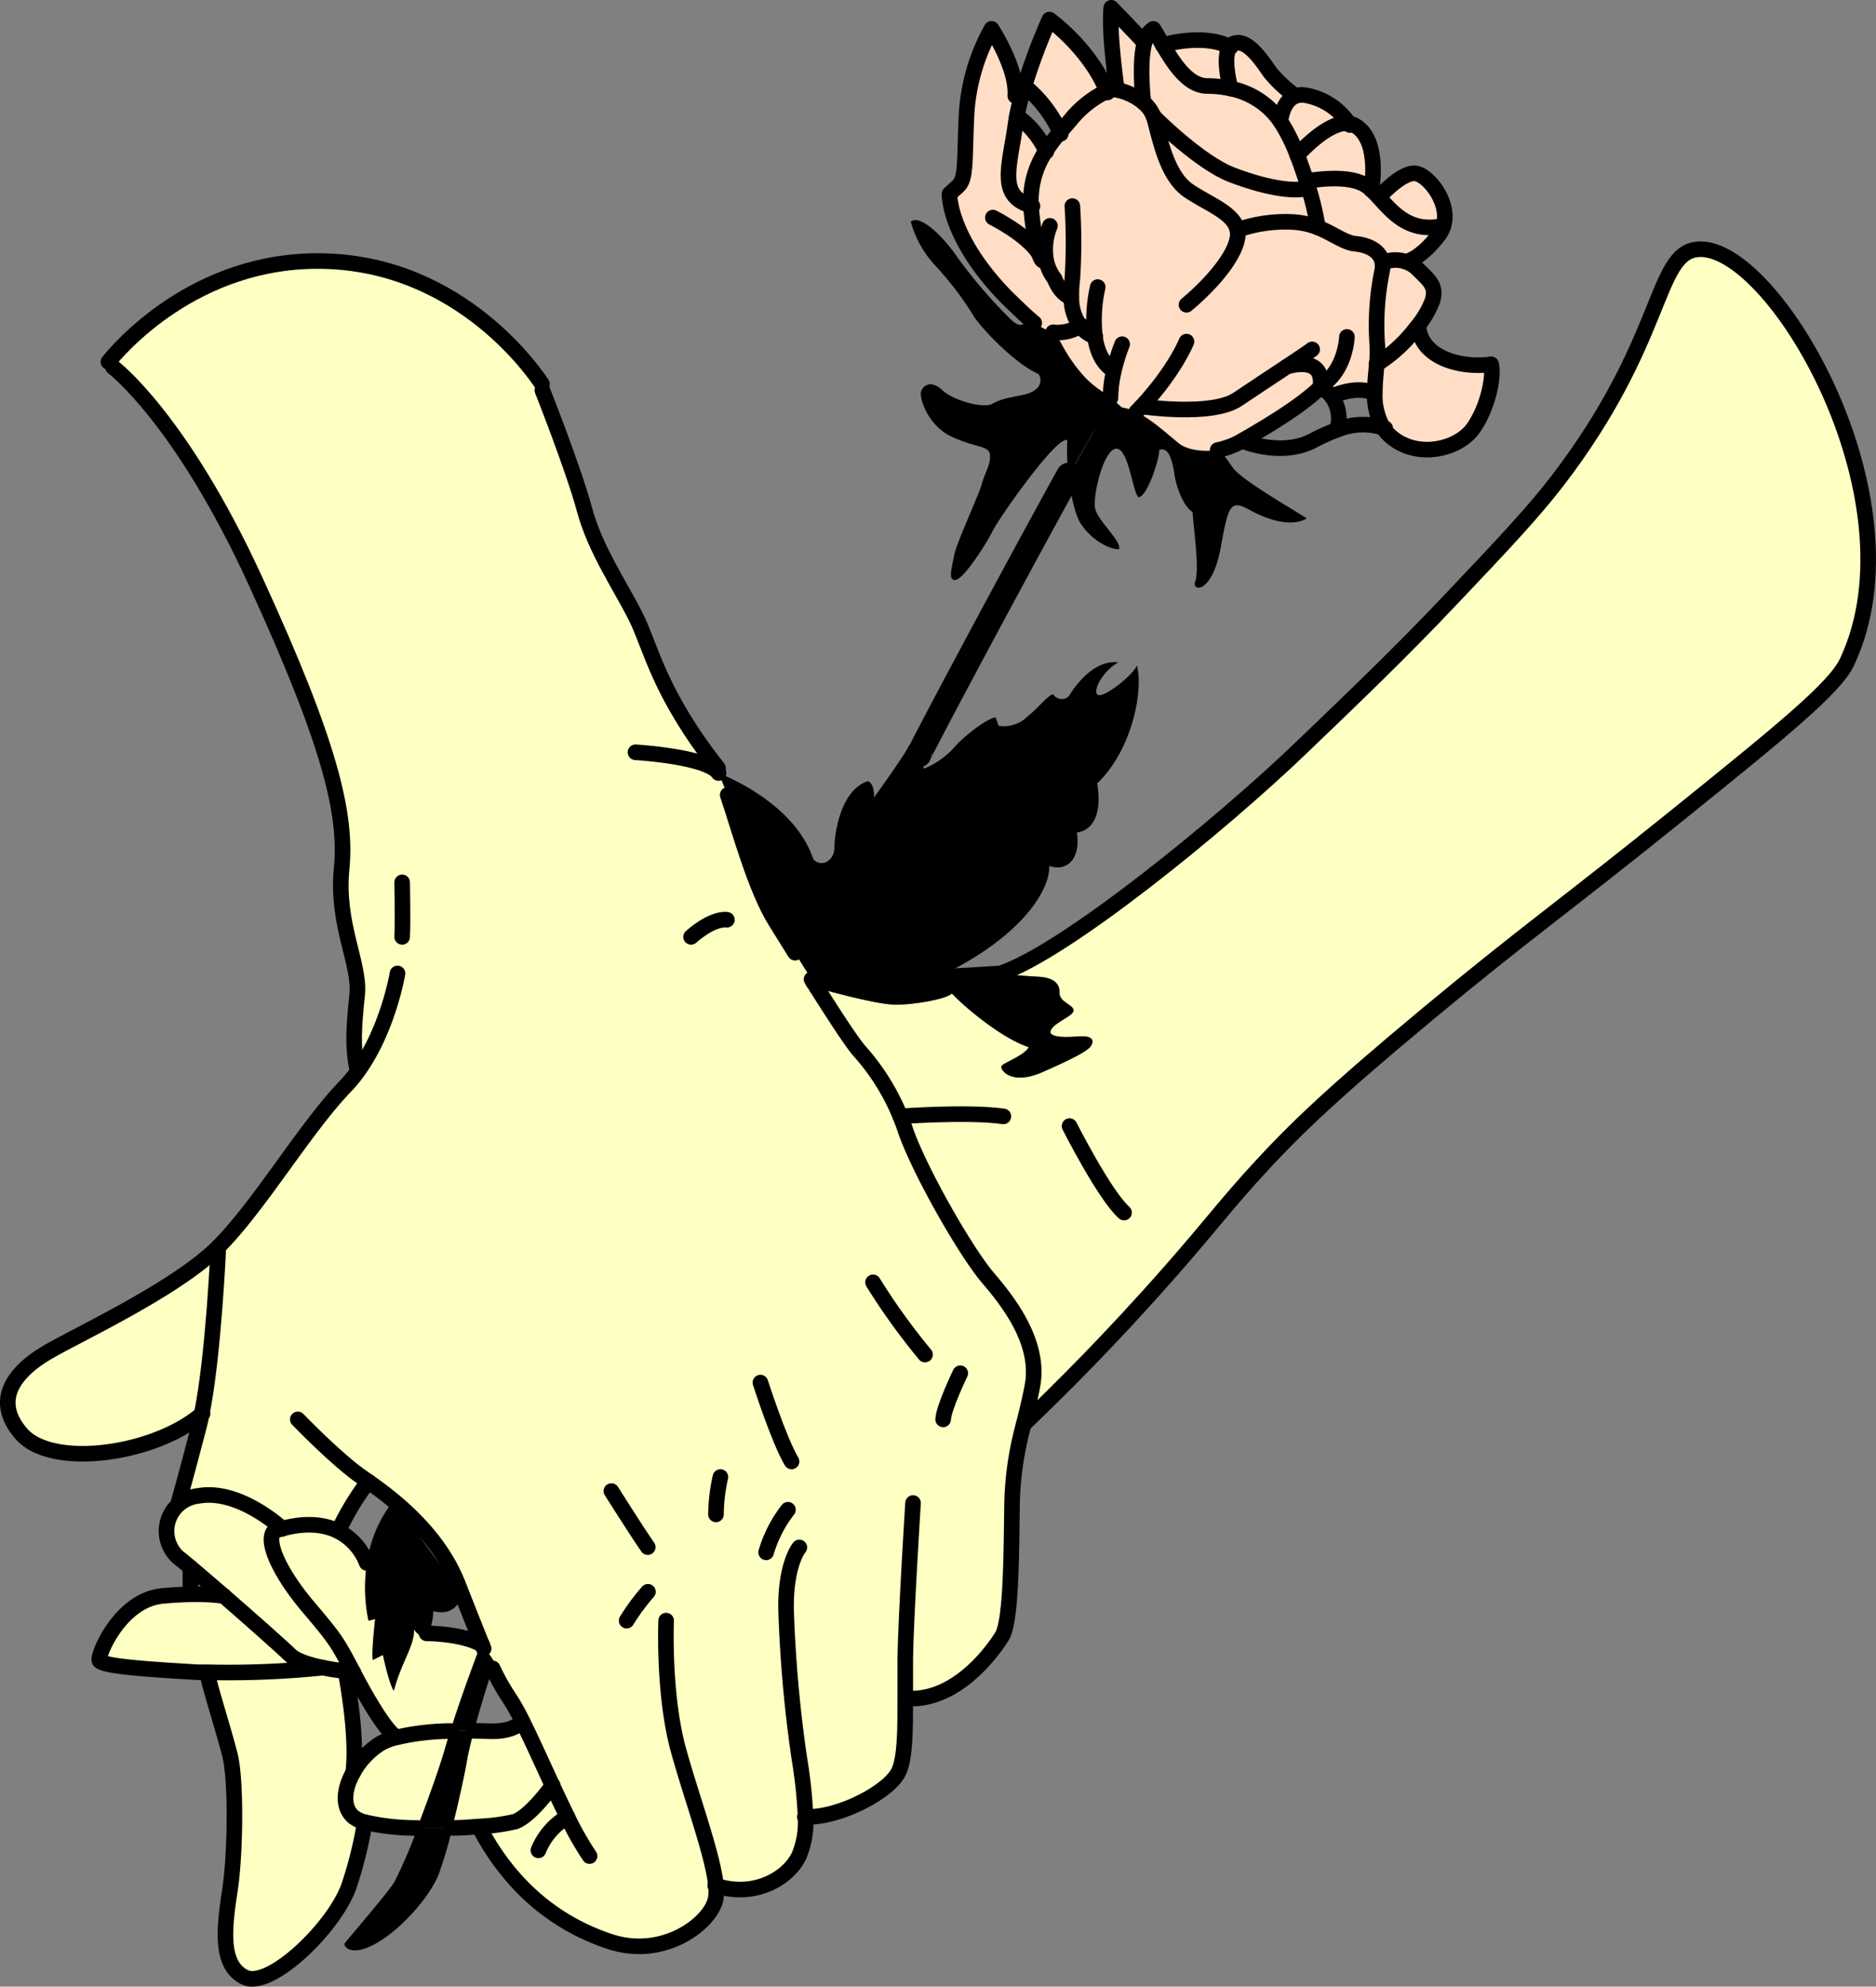 <svg xmlns="http://www.w3.org/2000/svg" viewBox="0 0 301.11 318.88"><rect x="0" y="0" width="301.11" height="318.88" fill="#808080" stroke="none"/><defs><style>.cls-1{fill:#ffdec5;}.cls-2{fill:#feffc2;}.cls-3{fill:#fff;}.cls-4,.cls-5{fill:none;stroke:#000;stroke-linecap:round;stroke-linejoin:round;}.cls-4{stroke-width:2.5px;}.cls-5{stroke-width:4px;}</style></defs><title>黑玫瑰</title><g id="图层_2" data-name="图层 2"><g id="图层_1-2" data-name="图层 1"><path class="cls-1" d="M178.77,59.42h0a19.56,19.56,0,0,0-.57,4.44c-2-1.56-3-1.93-5.07-4.42-2.58-3.16-3.48-6-4-6.09l-.14,0a6.93,6.93,0,0,0,4.35-1,5.32,5.32,0,0,0,2.37,1.71C176.07,56.25,176.91,58.33,178.77,59.42Z"/><path class="cls-1" d="M183.24,65.24s11.24,1.68,15.43-1.16c2.31-1.56,5.4-3.6,7.88-5.24h0c.32-.1,6.11-1.92,5.38,3.33h0c-2.28,2.1-5.17,4.31-12.58,8.57a13,13,0,0,1-3.92,1.49l-.12,0c-1.16.13-4.28.33-6.15-1.15s-4.29-3.77-6.82-5C182.66,65.85,183,65.55,183.24,65.24Z"/><path class="cls-1" d="M163.22,18.63a14.18,14.18,0,0,1,4.66,5.58,14.48,14.48,0,0,0-2.4,8.8c-5.34-1.57-3.45-6.19-2.48-13.09q.09-.63.21-1.29Z"/><path class="cls-1" d="M166.77,40.72c.34,1.05.58,1.11.58,1.11h.57a7.17,7.17,0,0,0,1.35,2.93s.87,2.5,2.69,3h0a7.59,7.59,0,0,0,1.41,4.59,6.93,6.93,0,0,1-4.35,1,11,11,0,0,1-2.93-1.42l-.06,0c-1.23-1-2.6-2.35-4.4-4.09-9.42-9.62-9.2-16.62-9.2-16.62l1.37-1.25c1.38-1.25,1-4.25,1.38-11.75a31.94,31.94,0,0,1,4-13.5s4.12,6.25,3.81,10.75l.91.24c-.28,1-.51,2-.7,3q-.12.66-.21,1.29c-1,6.9-2.86,11.52,2.48,13.09,0,.37.05.76.1,1.16A35.28,35.28,0,0,0,166.77,40.72Z"/><path class="cls-1" d="M168.44,3.13s6.38,4.53,9.25,11.5a17,17,0,0,0-5.92,4.7c-.52.61-1.07,1.23-1.62,1.89a20.55,20.55,0,0,0-5.72-7.41A95,95,0,0,1,168.44,3.13Z"/><path class="cls-1" d="M183.7,6.85c-.92,3.39-.23,9.26-.19,9.57a9.9,9.9,0,0,0-4.24-2s-1.33-9.1-.91-13.18C181.11,4.08,183.7,6.85,183.7,6.85Z"/><path class="cls-1" d="M186.65,7.23c.33-.1,6.45-1.9,10.74.26-1.23,1.69.06,6.43.14,6.72a18.25,18.25,0,0,0-3.76-.41C190.71,13.78,188.44,10.3,186.65,7.23Z"/><path class="cls-1" d="M197.39,7.49A1.39,1.39,0,0,1,198,7c2.25-.91,4.63,2.89,5.88,4.64a21.09,21.09,0,0,0,3.93,3.68l.05.12c-2.1.86-2.34,4.06-2.34,4.06a12.76,12.76,0,0,0-8-5.29C197.45,13.92,196.16,9.18,197.39,7.49Z"/><path class="cls-1" d="M209.66,15.31a10.55,10.55,0,0,1,6.84,4.51c-3.4-.48-8.28,5.1-8.28,5.1a28.77,28.77,0,0,0-2.7-5.42s.24-3.2,2.34-4.06A3.27,3.27,0,0,1,209.66,15.31Z"/><path class="cls-1" d="M219.68,30.08c-3-2.5-10-.9-10-1.08h0c-.43-1.35-.92-2.75-1.44-4.09,0,0,4.88-5.58,8.28-5.1a2.3,2.3,0,0,1,.81.24c3.37,1.68,3.32,7.19,2.82,10.41Z"/><path class="cls-1" d="M227.19,27.83c2,.22,5.64,4.67,4.49,8.42-5.43,1.17-8-2-10.38-4.57l0-.05S224.94,27.58,227.19,27.83Z"/><path class="cls-1" d="M227.36,43.06c2.06,2.07,3.25,2.82,2.56,5.25a14.89,14.89,0,0,1-2.63,4.4A23.9,23.9,0,0,1,221,58.43a17.51,17.51,0,0,0,.09-3.18,43.11,43.11,0,0,1,.75-11.67,3.82,3.82,0,0,0,.06-1.49l.49-.09a5.19,5.19,0,0,1,3.26,0A5,5,0,0,1,227.36,43.06Z"/><path class="cls-1" d="M227.69,52.75c.75,5,7.37,6.38,11.62,5.71.5,2-.49,6.91-2.87,10.29s-9,5-13.25,1.3A6.39,6.39,0,0,1,222,68.64a10.42,10.42,0,0,1-1.31-5.71c0-1.54.18-3.08.3-4.5a23.9,23.9,0,0,0,6.32-5.72Z"/><path class="cls-1" d="M209.68,29c0,.18,7-1.42,10,1.08l.45.39h0a16.67,16.67,0,0,1,1.17,1.2c2.39,2.57,4.95,5.74,10.38,4.57a4.78,4.78,0,0,1-.82,1.58c-3.08,3.94-5.22,4.17-5.22,4.17l0,0a5.19,5.19,0,0,0-3.26,0l-.49.09c-.33-1.81-2.21-2.76-4.31-3-1.79-.17-3.53-1.63-6.05-2.62h0A45.61,45.61,0,0,0,210,30.22c-.13-.39-.25-.8-.38-1.21Z"/><path class="cls-1" d="M210,30.22a45.61,45.61,0,0,1,1.48,6.28h0a12.87,12.87,0,0,0-4.07-.88,23.05,23.05,0,0,0-8.83,1.29c-.59-2.75-4.5-4.08-7.75-6.25s-4.41-7.09-5.5-11.34a6.37,6.37,0,0,0-.21-.66c.49.56,7.53,7.47,12.54,9.41,5.17,2,9.92,2.84,12.25,2.17Z"/><path class="cls-1" d="M186.64,7.23h0c1.79,3.07,4.06,6.55,7.12,6.57a18.25,18.25,0,0,1,3.76.41,12.76,12.76,0,0,1,8,5.29,28.77,28.77,0,0,1,2.7,5.42c.52,1.34,1,2.74,1.44,4.09.13.41.25.82.38,1.21l-.1,0c-2.33.67-7.08-.17-12.25-2.17-5-1.94-12.05-8.85-12.54-9.41h0a5.78,5.78,0,0,0-1.64-2.24c0-.31-.73-6.18.19-9.57a3.26,3.26,0,0,1,1.42-2.22C185.59,5.38,186.1,6.28,186.64,7.23Z"/><path class="cls-1" d="M172,47.75c-1.82-.5-2.69-3-2.69-3a7.17,7.17,0,0,1-1.35-2.93h-.57s-.24-.06-.58-1.11a35.28,35.28,0,0,1-1.19-6.55c-.05-.4-.08-.79-.1-1.16a14.48,14.48,0,0,1,2.4-8.8,27,27,0,0,1,2.27-3c.55-.66,1.1-1.28,1.62-1.89a17,17,0,0,1,5.92-4.7,3.8,3.8,0,0,1,1.08-.3l.5.1a9.9,9.9,0,0,1,4.24,2,5.78,5.78,0,0,1,1.64,2.24h0a6.37,6.37,0,0,1,.21.66c1.09,4.25,2.25,9.17,5.5,11.34s7.16,3.5,7.75,6.25a23.05,23.05,0,0,1,8.83-1.29,12.87,12.87,0,0,1,4.07.88c2.52,1,4.26,2.45,6.05,2.62,2.1.2,4,1.15,4.31,3a3.82,3.82,0,0,1-.06,1.49,43.11,43.11,0,0,0-.75,11.67,17.51,17.51,0,0,1-.09,3.18c-.12,1.42-.29,3-.3,4.5h-.56c-2.84-1-6.36.69-6.36.69a4.71,4.71,0,0,0-1.81-1.43h0c.73-5.25-5.06-3.43-5.38-3.33h0c-2.48,1.64-5.57,3.68-7.88,5.24-4.19,2.84-15.43,1.16-15.43,1.16-.29.31-.58.61-.89.92a7,7,0,0,0-2.26-.71c-.71-.66-1.31-1.16-1.85-1.58a19.56,19.56,0,0,1,.57-4.44h0c-1.86-1.09-2.7-3.17-3-5.37a5.32,5.32,0,0,1-2.37-1.71A7.59,7.59,0,0,1,172,47.75Z"/><path class="cls-2" d="M35.05,200.13s-.76,17.48-2.68,26.87c-7.71,6.53-24.11,8.72-28.95,3.13s-.75-10.25,4.5-13.25S28.43,206.76,35.05,200.13Z"/><path class="cls-2" d="M51.82,267.68c-2.1-.43-4.29-1.08-5.27-2.05-1.25-1.23-6.22-5.63-10.67-9.5h0c-2-1.74-3.91-3.37-5.31-4.55-.85-.71-1.52-1.27-1.93-1.58a5.68,5.68,0,0,1-.48-8,5.48,5.48,0,0,1,.6-.58,5.68,5.68,0,0,1,3.09-1.31c6.58-1.2,13.49,5.28,13.49,5.28-.41.11-.84.24-1.28.39-1.5,1.63,1,6.88,5.37,12.06s4.68,5.57,7.28,10.57c0,0-.49,0-1.25-.13C54.52,268.14,53.19,268,51.82,267.68Z"/><path class="cls-2" d="M46.55,265.63c1,1,3.17,1.62,5.27,2.05a148.75,148.75,0,0,1-18.52.74l-1.46,0c-8.67-.5-15.67-1-15.92-1.94s3.38-9.68,10.13-10.31c6.52-.61,9.61,0,9.82,0h0C40.33,260,45.3,264.4,46.55,265.63Z"/><path class="cls-2" d="M56.7,291.64a4.83,4.83,0,0,0,1.85.87,66.21,66.21,0,0,1-2.38,9.74c-2,6.63-12.74,17.13-16.87,15.13s-3.26-8.25-2.38-14.09,1-17.54,0-21.54S33.3,269.63,33.3,268.5v-.08a148.75,148.75,0,0,0,18.52-.74c1.37.28,2.7.46,3.63.57,0,0,2,10,1.25,16.26C55.25,287.1,54.84,290,56.7,291.64Z"/><path class="cls-2" d="M76.93,264.61s-3,7.75-4.64,13.24a40.45,40.45,0,0,0-8.57,1c-1.52-.75-4.46-5.54-7-10.46s-2.91-5.39-7.28-10.57-6.87-10.43-5.37-12.06c.44-.15.87-.28,1.28-.39,4-1.09,6.91-.62,9,.41a9.56,9.56,0,0,1,4.57,5.09,25.74,25.74,0,0,0,.24,9.27l1.07-.25s-.62,5.38-.37,6.56l1.62-.81s1,4.75,1.75,5.75c1.25-4.75,3.25-7,3.25-9.88.6,1.06,1.4,1.28,2,.67,0,0,5.88,0,8.94,1.87l.23.53A.5.5,0,0,0,76.93,264.61Z"/><path class="cls-2" d="M63.72,278.84a40.45,40.45,0,0,1,8.57-1c-.27.85-.5,1.64-.69,2.34-.76,2.84-2.73,8.4-4.6,13.25a37.08,37.08,0,0,1-8.45-.93,4.83,4.83,0,0,1-1.85-.87c-1.86-1.66-1.45-4.54,0-7.13a12.78,12.78,0,0,1,4.35-4.63A10.33,10.33,0,0,1,63.72,278.84Z"/><path class="cls-2" d="M83.87,276.34c1.43,2.86,3.11,6.6,4.79,10.24-.38.54-3.48,4.86-6,5.8a30.59,30.59,0,0,1-5.8.79c-1.32.1-2.78.18-4.29.23,1-4.13,2.06-8.75,2.49-11.4.19-1.13.53-2.6,1-4.18,1.1,0,2,0,2.75.06C82.42,278,83.87,276.34,83.87,276.34Z"/><path class="cls-2" d="M144.5,179.19a36.35,36.35,0,0,0-6.67-10.61c-1.29-1.56-3.89-5.56-6.7-10,.73.2,9.31,2.6,12.34,2.68s8.53-.9,9.3-1.79c2.61,2.71,8.28,7.29,12.36,8.62-.91,1.5-4.25,2.5-4.41,3.09s1.66,3.08,6.58.91,7.33-3.41,7.83-4.25.17-1.5-1.33-1.5-4.42.42-5.17-.5c-.33-1.41,3.5-2.58,3.67-3.58s-2.33-1.33-2.25-3-1.42-2.42-3.5-2.5-6-.5-6-.5c10.26-3.38,35.24-23.67,48.41-36.33,8.24-7.92,15.69-15,24.19-24,8.71-9.17,13-13.79,16.81-18.71,17.23-22.47,15.63-36.31,22.34-37.17,11.94-1.54,36.54,39.82,24.17,66.2-1.94,4.14-10.29,10.93-26.92,24.35-18.92,15.27-24.32,18.81-40.5,32.25-15.2,12.64-21.18,18.44-26.5,24.2-5.67,6.13-7.9,9.29-14.67,17-9.61,10.94-18,19.26-23.58,24.58.48-1.95,1-3.94,1.4-6.16,1.25-6.5-3.13-12.75-7-17.25s-11.45-18-13.45-24.08Q144.91,180.17,144.5,179.19Z"/><path class="cls-2" d="M32.37,227c1.92-9.39,2.68-26.87,2.68-26.87,6.62-6.63,13.87-19,20.37-25.75a21.87,21.87,0,0,0,2.13-2.59l-.22-.16c-.79-3.75-.5-7.12,0-12S54,148.37,54.83,139.5,53,119.42,41,93.25,18.13,58.92,18.13,58.92l-.73-.84C18.8,56.34,31.21,41.41,52,41.91,74.14,42.44,86,60.13,87,61.66l0,1s5,12.62,6.75,19.12S99.55,94,102.05,99s3.62,12.1,13.2,24.31l-.37.29a2.5,2.5,0,0,1,.45.48h0l1.5,3.51c1.83,5.38,4.37,15,7.7,20.33l3.11,5q.18.27.33.54l.32.52c.11.17.21.33.3.49l1.67,2.71h0l.31.49.55.87h0l0,0c2.81,4.45,5.41,8.45,6.7,10a36.35,36.35,0,0,1,6.67,10.61q.41,1,.75,2c2,6.08,9.58,19.58,13.45,24.08s8.25,10.75,7,17.25c-.42,2.22-.92,4.21-1.4,6.16a51.6,51.6,0,0,0-1.85,12.22c-.13,7.38-.06,19.25-1.62,21.75s-7.13,10.12-14.69,10h-.85c0,4.87,0,9.36-1,11.62-1.36,3.23-9.51,7.57-15,7.38a14.24,14.24,0,0,1-1,6.12c-1.61,3.61-7.09,7-13.43,4.9a7.53,7.53,0,0,1-.07,2.23c-.87,3.88-8.38,9.62-17,6.75s-15.88-8.75-20.88-18.25l0-.21a30.59,30.59,0,0,0,5.8-.79c2.48-.94,5.58-5.26,6-5.8-1.68-3.64-3.36-7.38-4.79-10.24a34.31,34.31,0,0,0-2.07-3.71,36.7,36.7,0,0,1-2.73-4.84c.17-.55.28-.87.28-.87a7.61,7.61,0,0,0-1.72-2.35L77.4,264c-1-2.31-2-4.9-3.15-7.91l-.78-2c-2.31-5.75-6.53-10.16-10.3-13.29-1.47-1.22-2.88-2.25-4.07-3.08a44.94,44.94,0,0,0-4.8,7.95v0c-2-1-4.95-1.5-9-.41,0,0-6.91-6.48-13.49-5.28a5.68,5.68,0,0,0-3.09,1.31l-.12-.14s1-3.63,3.29-12.25C32.08,228.39,32.23,227.72,32.37,227Z"/><path d="M209.75,83.2c-2.25,1.41-6,.41-9.16-1.34s-3.42-.74-4.67,6.09-4.25,7.16-4.17,5.66c.84-1.91-.08-7.83-.33-11.41-1.58-1-2.67-4.26-2.92-6.09-.18-1.32-.58-3.16-1.37-3.8l.36-.9a14.11,14.11,0,0,0,7.83.85l.12,0,.34,0s.73.85,2.06,2.76S206.25,81,209.75,83.2Z"/><path d="M182.35,66.16c2.53,1.18,5,3.53,6.82,5s5,1.28,6.15,1.15a14.11,14.11,0,0,1-7.83-.85l-.36.9a1,1,0,0,0-1.09-.12c.21.75-1.7,7.26-3.28,7.59-1-.81-1.59-7.91-3.61-7.81s-3.82,7.64-3.36,9.64,4.38,5.34,3.8,6.5c-1.25.09-4.18-1.25-6.05-4-1-1.49-1.64-4.58-2-7.51l4.24-7.85c-.75,1.22-2.29,3.93-4.28,7.52a32.78,32.78,0,0,1-.19-5.66c-1.67-.83-11.08,12.68-12,14.59s-4.59,7.66-5.92,7.83-.58-2-.25-3.92,3.92-9.57,4.42-11.41,1.5-3.25,1.33-4.75-2.16-1.08-6.08-2.87-5.42-6.45-4.92-7.45,1.67-1.62,3.42,0,6.59,2.95,8,2.12,3-1,5.06-1.46,3.19-1.71,2.35-3.29c-4.34-1.92-9.91-8.25-10.5-9.42A52,52,0,0,0,150,42.5a16.88,16.88,0,0,1-3.81-6.9c1.17-1.15,4.5,1.4,7.47,5.68a79.39,79.39,0,0,0,8,9.42c2.29,2.41,2.63,1.25,3.56.46.28.24.57.47.87.68l.06,0A6.46,6.46,0,0,0,169,53.31l.14,0c.52.09,1.42,2.93,4,6.09,2,2.49,3.08,2.86,5.07,4.42.54.42,1.14.92,1.85,1.58A7,7,0,0,1,182.35,66.16Z"/><path d="M175.81,68.75l-4.24,7.85c0-.11,0-.22,0-.33C173.52,72.68,175.06,70,175.81,68.75Z"/><path class="cls-3" d="M171.53,76.27c0,.11,0,.22,0,.33l-24.09,44.57C147.46,120.74,163.31,91.11,171.53,76.27Z"/><path d="M147.47,121.17h0c.46,1,.82,2.21.82,2.21a13.24,13.24,0,0,0,4.62-3.13c1.5-1.87,5.38-4.87,6.88-5.12l.5,1.37a5.38,5.38,0,0,0,4.5-1.37c2.31-1.94,3.44-3.57,4.25-3.69a1.62,1.62,0,0,0,2.23.52,1.39,1.39,0,0,0,.27-.21c.37-.56,3.56-5.94,7.94-5.44-2.69,1.57-4.25,4.88-3.19,5.25s5.62-3.25,6.19-4.75c1.06,3.88-.69,13.5-6.38,18.94.69,3.94-.12,7.44-3.25,7.88.63,4.31-1.62,6.31-4.44,5.37.13,4.06-4.75,11.65-17.85,17.82l-20.31.37-1.7-2.71c-.09-.16-.19-.32-.3-.49l-.32-.52q-.15-.27-.33-.54a109.62,109.62,0,0,1-5.38-9.56c-.94-2.47-5.35-15.6-5.35-15.6l-.08-.18a17.21,17.21,0,0,0-1.46-3.5c.77.3,12.17,4.73,15.2,13.79,1.26,1.5,3.39.25,3.39-1.75s.87-9.25,5.37-10.75c1.12.37,1,2.62,1,2.62s4.62-6.37,5.5-8.12C146.27,119,146.94,120,147.47,121.17Z"/><path d="M169,53.31a6.46,6.46,0,0,1-2.93-1.42A11,11,0,0,0,169,53.31Z"/><path d="M152.77,159.46c-.77.89-6.13,1.87-9.3,1.79s-11.61-2.48-12.34-2.68v0l29.42-2.3h0s3.92.42,6,.5,3.58.83,3.5,2.5,2.42,2,2.25,3-4,2.17-3.67,3.58c.75.92,3.67.5,5.17.5s1.83.66,1.33,1.5-2.91,2.08-7.83,4.25-6.74-.32-6.58-.91,3.5-1.59,4.41-3.09C161.05,166.75,155.38,162.17,152.77,159.46Z"/><path d="M131.12,158.55v0l0,0Z"/><path d="M130.26,157.19h0l-1.67-2.71Z"/><path d="M128.26,154l-.32-.52Z"/><path d="M116.8,127.59l-1.5-3.51h0A17.21,17.21,0,0,1,116.8,127.59Z"/><path d="M79.35,266.92s-.11.32-.28.87c-.49-1-1-2.08-1.44-3.22A7.61,7.61,0,0,1,79.35,266.92Z"/><path d="M72.29,277.85c1.69-5.49,4.64-13.24,4.64-13.24a.5.5,0,0,1,.7,0c.48,1.14,1,2.21,1.44,3.22-.61,1.84-2,6.25-3,10C74.93,277.8,73.64,277.8,72.29,277.85Z"/><path d="M72.29,277.85c1.35-.05,2.64-.05,3.76,0-.42,1.58-.76,3.05-1,4.18-.43,2.65-1.44,7.27-2.49,11.4-1.84.07-3.76.08-5.61,0,1.87-4.85,3.84-10.41,4.6-13.25C71.79,279.49,72,278.7,72.29,277.85Z"/><path d="M63.17,240.88l11.08,15.25c-1.43,3.38-3.83,2.62-4.7,2.5-.06,1.83-.51,3-1.09,3.54s-1.44.39-2-.67c0,2.88-2,5.13-3.25,9.88-.75-1-1.75-5.75-1.75-5.75l-1.62.81c-.25-1.18.37-6.56.37-6.56l-1.07.25a25.74,25.74,0,0,1-.24-9.27A20.53,20.53,0,0,1,63.17,240.88Z"/><path d="M67,293.44c1.85,0,3.77,0,5.61,0a74.56,74.56,0,0,1-2.18,7.37c-1.42,3.59-5.92,8.76-10,11.09s-5.41.5-5.08,0,6.49-7.58,7.91-9.75A73.56,73.56,0,0,0,67,293.44Z"/><path class="cls-4" d="M18.13,58.92S29,67.08,41,93.25s14.7,37.38,13.83,46.25,3,15.25,2.5,20.13-.79,8.25,0,12"/><path class="cls-4" d="M64.55,141.63s.12,6.5,0,8.75"/><path class="cls-4" d="M63.8,156.25s-1.46,8.82-6.25,15.54a21.87,21.87,0,0,1-2.13,2.59c-6.5,6.75-13.75,19.12-20.37,25.75S13.17,213.88,7.92,216.88s-9.37,7.62-4.5,13.25,21.24,3.4,28.95-3.13l.15-.12"/><path class="cls-4" d="M35.05,200.13s-.76,17.48-2.68,26.87c-.14.72-.29,1.39-.45,2-2.25,8.62-3.29,12.25-3.29,12.25"/><path class="cls-4" d="M87.05,62.63s5,12.62,6.75,19.12S99.55,94,102.05,99s3.62,12.1,13.2,24.31l0,.07"/><path class="cls-4" d="M131.13,158.57c2.81,4.45,5.41,8.45,6.7,10a36.35,36.35,0,0,1,6.67,10.61q.41,1,.75,2c2,6.08,9.58,19.58,13.45,24.08s8.25,10.75,7,17.25c-.42,2.22-.92,4.21-1.4,6.16a51.6,51.6,0,0,0-1.85,12.22c-.13,7.38-.06,19.25-1.62,21.75s-7.13,10.12-14.69,10"/><path class="cls-4" d="M130.26,157.19l.31.49.55.87"/><path class="cls-4" d="M116.8,127.59c1.83,5.38,4.37,15,7.7,20.33l3.11,5"/><path class="cls-4" d="M102,120.75s10.11.59,12.88,2.85a2.5,2.5,0,0,1,.45.48h0"/><path class="cls-4" d="M140.13,205.83a104.33,104.33,0,0,0,8.34,11.59"/><path class="cls-4" d="M154.13,220.42s-2.66,5.5-2.75,7.41"/><path class="cls-4" d="M146.55,241.25s-1.13,17.88-1.25,24.88c0,2.14,0,4.35,0,6.5,0,4.87,0,9.36-1,11.62-1.36,3.23-9.51,7.57-15,7.38h-.12"/><path class="cls-4" d="M128.3,248.38s-2.25,2.62-2.13,10a212,212,0,0,0,2.13,23.87,77.91,77.91,0,0,1,1,9.38,14.24,14.24,0,0,1-1,6.12c-1.61,3.61-7.09,7-13.43,4.9l-.07,0"/><path class="cls-4" d="M106.92,260.13s-.5,11.87,2,20.87c2.12,7.64,5.5,16.71,6,21.65a7.53,7.53,0,0,1-.07,2.23c-.87,3.88-8.38,9.62-17,6.75s-15.88-8.75-20.88-18.25"/><path class="cls-4" d="M79.07,267.79a36.7,36.7,0,0,0,2.73,4.84,34.31,34.31,0,0,1,2.07,3.71c1.43,2.86,3.11,6.6,4.79,10.24.82,1.75,1.63,3.47,2.41,5.06a50.17,50.17,0,0,0,3.56,6.28"/><path class="cls-4" d="M47.8,227.83s6.33,6.59,10.5,9.42l.8.55c1.19.83,2.6,1.86,4.07,3.08,3.77,3.13,8,7.54,10.3,13.29l.78,2c1.2,3,2.2,5.6,3.15,7.91l.23.53"/><path class="cls-4" d="M110.92,150.38s3.25-3,5.75-2.75"/><path class="cls-4" d="M122.05,221.92s3,9.33,5,12.66"/><path class="cls-4" d="M126.47,242.33a20.55,20.55,0,0,0-3.5,6.84"/><path class="cls-4" d="M115.63,237.08a28.19,28.19,0,0,0-.71,6"/><path class="cls-4" d="M98.13,239.33s4.09,6.5,5.84,9"/><path class="cls-4" d="M104,255.5a34.36,34.36,0,0,0-3.42,4.63"/><path class="cls-4" d="M160.55,156.25c10.26-3.38,35.24-23.67,48.41-36.33,8.24-7.92,15.69-15,24.19-24,8.71-9.17,13-13.79,16.81-18.71,17.23-22.47,15.63-36.31,22.34-37.17,11.94-1.54,36.54,39.82,24.17,66.2-1.94,4.14-10.29,10.93-26.92,24.35-18.92,15.27-24.32,18.81-40.5,32.25-15.2,12.64-21.18,18.44-26.5,24.2-5.67,6.13-7.9,9.29-14.67,17-9.61,10.94-18,19.26-23.58,24.58l0,0"/><path class="cls-4" d="M130.54,157.68h0c.61,0,9.88-.33,20-.85,3.33-.17,6.74-.37,10-.58"/><path class="cls-4" d="M144.5,179.19s10.8-.8,16.55,0"/><path class="cls-4" d="M171.67,180.75s5.63,11.13,8.75,13.88"/><path class="cls-4" d="M59.1,237.8a44.94,44.94,0,0,0-4.8,7.95"/><path class="cls-4" d="M58.86,250.86a9.56,9.56,0,0,0-4.57-5.09c-2-1-4.95-1.5-9-.41-.41.11-.84.24-1.28.39-1.5,1.63,1,6.88,5.37,12.06s4.68,5.57,7.28,10.57,5.5,9.71,7,10.46l.08,0"/><path class="cls-4" d="M72.61,293.4c1.51,0,3-.13,4.29-.23a30.59,30.59,0,0,0,5.8-.79c2.48-.94,5.58-5.26,6-5.8l0-.05"/><path class="cls-4" d="M72.29,277.85a40.45,40.45,0,0,0-8.57,1,10.33,10.33,0,0,0-2.67,1,12.78,12.78,0,0,0-4.35,4.63c-1.45,2.59-1.86,5.47,0,7.13a4.83,4.83,0,0,0,1.85.87,37.08,37.08,0,0,0,8.45.93"/><path class="cls-4" d="M83.87,276.34s-1.45,1.66-5.07,1.54c-.7,0-1.65-.05-2.75-.06"/><path class="cls-4" d="M91.07,291.64A11,11,0,0,0,86.42,297"/><path class="cls-4" d="M35.87,256.13c-2-1.74-3.91-3.37-5.31-4.55-.85-.71-1.52-1.27-1.93-1.58a5.68,5.68,0,0,1-.48-8,5.48,5.48,0,0,1,.6-.58,5.68,5.68,0,0,1,3.09-1.31c6.58-1.2,13.49,5.28,13.49,5.28"/><path class="cls-4" d="M56.7,268.38s-.49,0-1.25-.13c-.93-.11-2.26-.29-3.63-.57-2.1-.43-4.29-1.08-5.27-2.05-1.25-1.23-6.22-5.63-10.67-9.5"/><path class="cls-4" d="M51.84,267.68h0a148.75,148.75,0,0,1-18.52.74l-1.46,0c-8.67-.5-15.67-1-15.92-1.94s3.38-9.68,10.13-10.31c6.52-.61,9.61,0,9.82,0h0"/><path class="cls-4" d="M30.56,251.58v3.92"/><path class="cls-4" d="M33.3,268.5c0,1.13,2.62,9.25,3.62,13.25s.88,15.7,0,21.54-1.75,12.09,2.38,14.09,14.87-8.5,16.87-15.13a66.21,66.21,0,0,0,2.38-9.74h0"/><path class="cls-4" d="M55.45,268.25s2,10,1.25,16.26"/><path class="cls-4" d="M68.46,262.17s5.88,0,8.94,1.87"/><path class="cls-5" d="M147.48,121.17c0-.43,15.83-30.06,24.05-44.9"/><path class="cls-4" d="M166,51.84c-1.23-1-2.6-2.35-4.4-4.09-9.42-9.62-9.2-16.62-9.2-16.62l1.37-1.25c1.38-1.25,1-4.25,1.38-11.75a31.94,31.94,0,0,1,4-13.5s4.12,6.25,3.81,10.75"/><path class="cls-4" d="M173.56,52.25l-.18.09a6.93,6.93,0,0,1-4.35,1"/><path class="cls-4" d="M165.72,33.08l-.24-.07c-5.34-1.57-3.45-6.19-2.48-13.09q.09-.63.21-1.29c.19-1,.42-2,.7-3,.16-.6.33-1.21.52-1.81a95,95,0,0,1,4-10.68s6.38,4.53,9.25,11.5l.08.2"/><path class="cls-4" d="M163.22,18.63a14.18,14.18,0,0,1,4.66,5.58l.06.12"/><path class="cls-4" d="M164.42,13.8h0a20.55,20.55,0,0,1,5.72,7.41l.12.26"/><path class="cls-4" d="M185.15,18.67a6.37,6.37,0,0,1,.21.66c1.09,4.25,2.25,9.17,5.5,11.34s7.16,3.5,7.75,6.25-3,7.66-8.17,12"/><path class="cls-4" d="M167.35,41.83s-.24-.06-.58-1.11a35.28,35.28,0,0,1-1.19-6.55c-.05-.4-.08-.79-.1-1.16a14.48,14.48,0,0,1,2.4-8.8,27,27,0,0,1,2.27-3c.55-.66,1.1-1.28,1.62-1.89a17,17,0,0,1,5.92-4.7,3.8,3.8,0,0,1,1.08-.3l.5.1a9.9,9.9,0,0,1,4.24,2,5.78,5.78,0,0,1,1.64,2.24"/><path class="cls-4" d="M168.52,36.25a10,10,0,0,0-.6,5.57,7.17,7.17,0,0,0,1.35,2.93s.87,2.5,2.69,3"/><path class="cls-4" d="M172.12,33.08a90.89,90.89,0,0,1,0,11.67,20.56,20.56,0,0,0-.15,3,7.59,7.59,0,0,0,1.41,4.59,5.32,5.32,0,0,0,2.37,1.71l.06,0"/><path class="cls-4" d="M176.19,46.08a24.06,24.06,0,0,0-.44,8c.32,2.2,1.16,4.28,3,5.37"/><path class="cls-4" d="M159.36,34.92s5.53,2.76,7.41,5.8"/><path class="cls-4" d="M180.11,55.25a30.17,30.17,0,0,0-1.3,4.18,19.56,19.56,0,0,0-.57,4.44"/><path class="cls-4" d="M190.44,54.83s-1.83,4.63-7.2,10.41c-.29.31-.58.61-.89.92"/><path class="cls-4" d="M183.24,65.24s11.24,1.68,15.43-1.16c2.31-1.56,5.4-3.6,7.88-5.24,2-1.34,3.64-2.42,4.06-2.76"/><path class="cls-4" d="M195.44,72.24a13,13,0,0,0,3.92-1.49c7.41-4.26,10.3-6.47,12.58-8.57.49-.45.95-.89,1.42-1.35,2.67-2.59,2.83-6.75,2.83-6.75"/><path class="cls-4" d="M206.54,58.86h0c.32-.1,6.11-1.92,5.38,3.33h0a4.71,4.71,0,0,1,1.81,1.43,6,6,0,0,1,.94,5.14"/><path class="cls-4" d="M199.36,70.75s6.18,2.67,11.34,0a31.16,31.16,0,0,1,4-1.79,10.74,10.74,0,0,1,7.25-.32l.38.11"/><path class="cls-4" d="M213.75,63.61s3.52-1.69,6.36-.69"/><path class="cls-4" d="M198.61,36.92a23.05,23.05,0,0,1,8.83-1.29,12.87,12.87,0,0,1,4.07.88c2.52,1,4.26,2.45,6.05,2.62,2.1.2,4,1.15,4.31,3a3.82,3.82,0,0,1-.06,1.49,43.11,43.11,0,0,0-.75,11.67,17.51,17.51,0,0,1-.09,3.18c-.12,1.42-.29,3-.3,4.5A10.42,10.42,0,0,0,222,68.64a6.39,6.39,0,0,0,1.21,1.41c4.25,3.71,10.87,2.08,13.25-1.3s3.37-8.32,2.87-10.29c-4.25.67-10.87-.71-11.62-5.71"/><path class="cls-4" d="M222.36,42a5.19,5.19,0,0,1,3.26,0,5,5,0,0,1,1.74,1c2.06,2.07,3.25,2.82,2.56,5.25a14.89,14.89,0,0,1-2.63,4.4A23.9,23.9,0,0,1,221,58.43l-.05,0"/><path class="cls-4" d="M185.12,18.63l0,0h0c.49.56,7.53,7.47,12.54,9.41,5.17,2,9.92,2.84,12.25,2.17"/><path class="cls-4" d="M186.65,7.23c1.79,3.07,4.06,6.55,7.12,6.57a18.25,18.25,0,0,1,3.76.41,12.76,12.76,0,0,1,8,5.29,28.77,28.77,0,0,1,2.7,5.42c.52,1.34,1,2.74,1.44,4.09.13.41.25.82.38,1.21a45.61,45.61,0,0,1,1.48,6.28"/><path class="cls-4" d="M183.51,16.43h0c0-.31-.73-6.18.19-9.57a3.26,3.26,0,0,1,1.42-2.22c.47.75,1,1.65,1.52,2.6"/><path class="cls-4" d="M220.13,30.47l-.45-.39c-3-2.5-10-.9-10-1.08"/><path class="cls-4" d="M231.68,36.25c-5.43,1.17-8-2-10.38-4.57a16.67,16.67,0,0,0-1.17-1.2"/><path class="cls-4" d="M221.35,31.63s3.59-4.05,5.84-3.8c2,.22,5.64,4.67,4.49,8.42a4.78,4.78,0,0,1-.82,1.58c-3.08,3.94-5.22,4.17-5.22,4.17"/><path class="cls-4" d="M186.64,7.23h0c.33-.1,6.45-1.9,10.74.26l.14.07"/><path class="cls-4" d="M197.53,14.22h0c-.08-.29-1.37-5-.14-6.72A1.39,1.39,0,0,1,198,7c2.25-.91,4.63,2.89,5.88,4.64a21.09,21.09,0,0,0,3.93,3.68"/><path class="cls-4" d="M205.52,19.5s.24-3.2,2.34-4.06a3.27,3.27,0,0,1,1.8-.13,10.55,10.55,0,0,1,6.84,4.51c.06.08.11.16.16.24"/><path class="cls-4" d="M208.22,24.92s4.88-5.58,8.28-5.1a2.3,2.3,0,0,1,.81.24c3.37,1.68,3.32,7.19,2.82,10.41h0"/><path class="cls-4" d="M179.27,14.43s-1.33-9.1-.91-13.18c2.75,2.83,5.34,5.6,5.34,5.6"/><path class="cls-4" d="M17.4,58.08C18.8,56.34,31.21,41.41,52,41.91,74.14,42.44,86,60.13,87,61.66"/></g></g></svg>